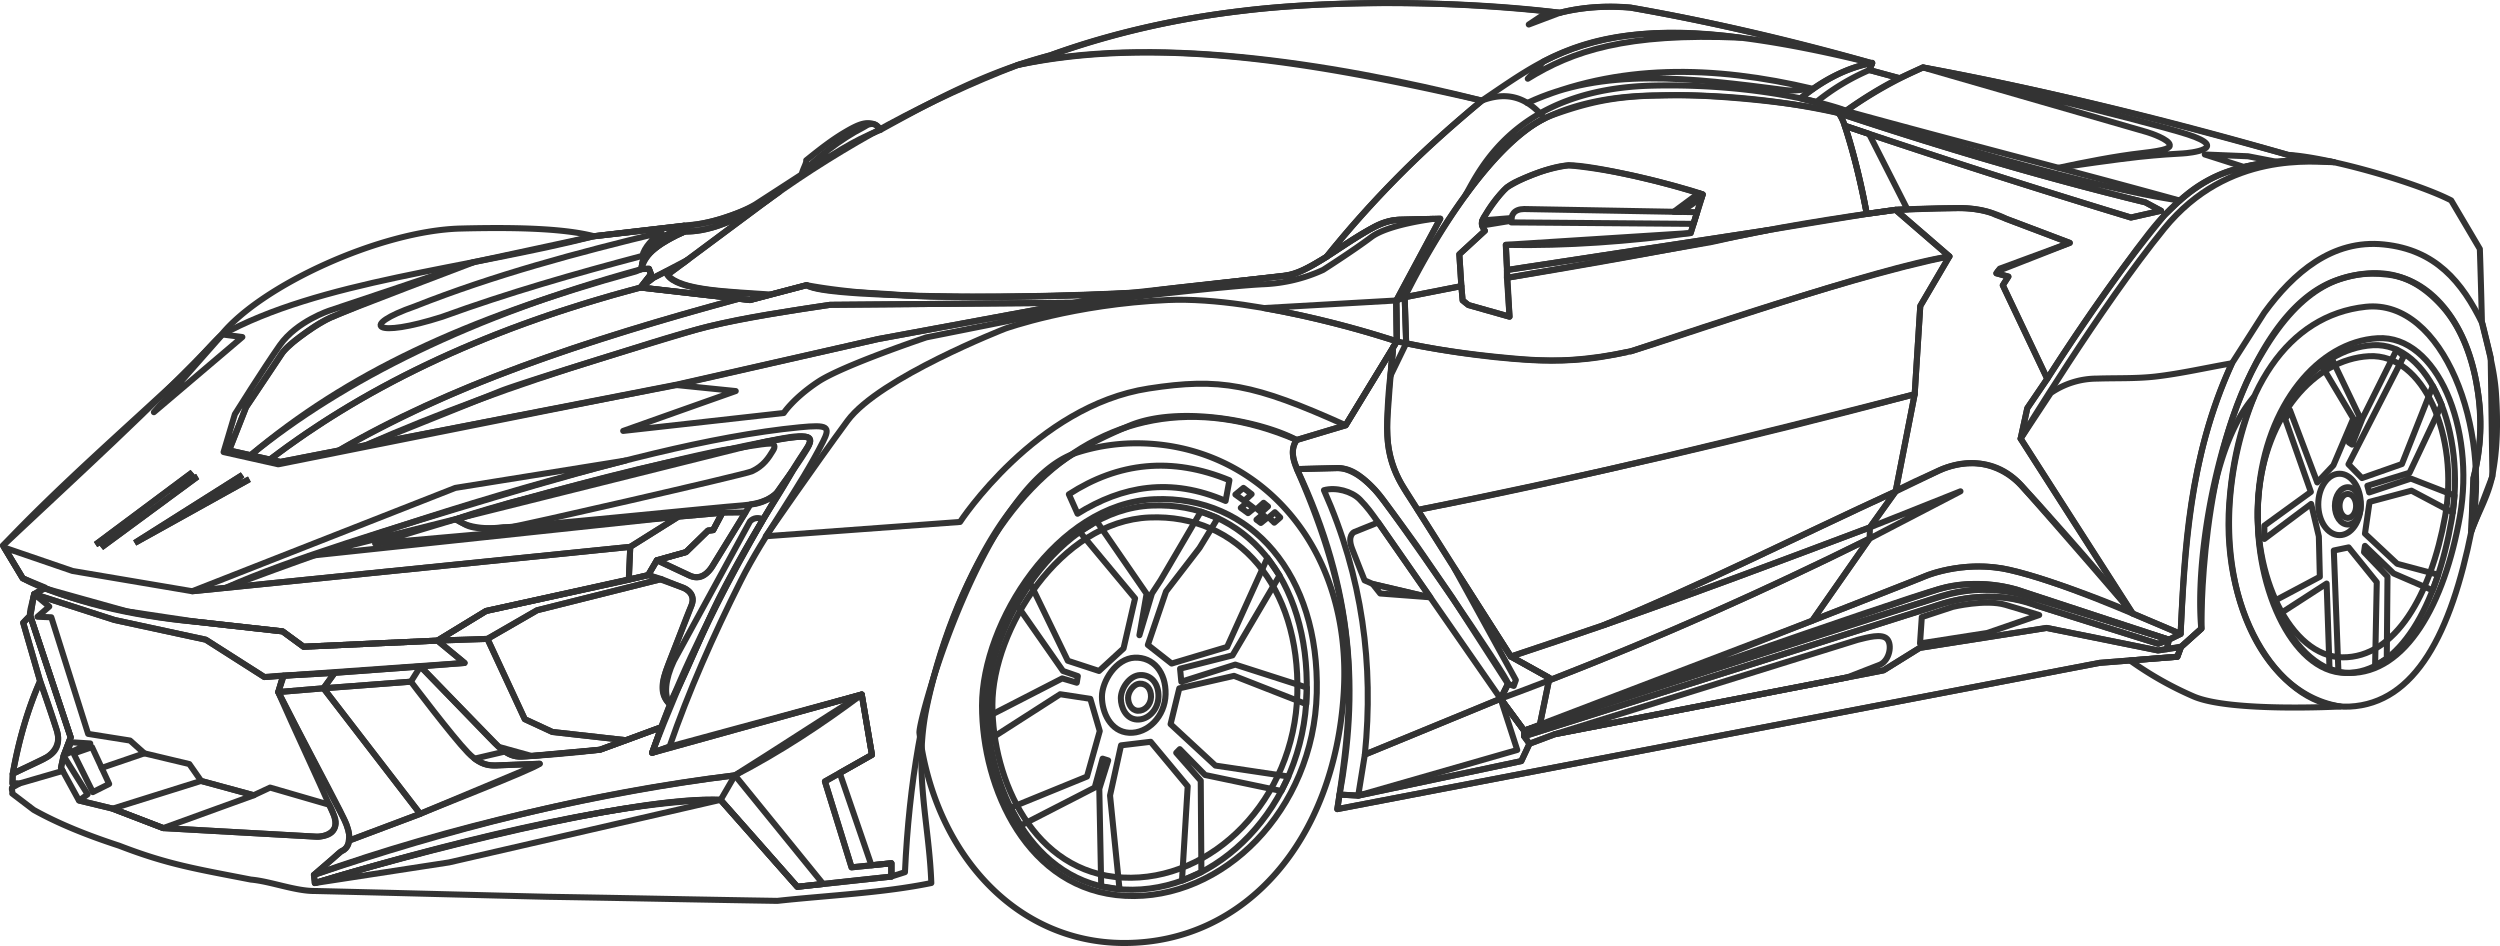 <svg xmlns="http://www.w3.org/2000/svg" viewBox="0 0 1653.17 625.565">
  <defs>
    <style>
      .cls-1, .cls-2, .cls-3 {
        fill: none;
        stroke: #333;
        stroke-width: 4px;
      }

      .cls-1 {
        stroke-linecap: round;
        stroke-linejoin: round;
        stroke-miterlimit: 22.926;
      }

      .cls-2, .cls-3 {
        stroke-miterlimit: 10;
      }

      .cls-2 {
        fill-rule: evenodd;
      }
    </style>
  </defs>
  <g id="Group_281" data-name="Group 281" transform="translate(0.5 0.526)">
    <path id="Path_329" data-name="Path 329" class="cls-1" d="M1639.344,164.176q-9.475-16.075-18.95-32.106c-21.694-11.239-79.5-28.36-107.862-30.1C1432.986,79.794,1352.96,59.1,1271.1,44.16c-5.184,2.352-10.368,4.748-15.552,7.1-6.665-1.786-13.287-3.616-19.952-5.4.566-1.786,1.307-2.657,1.873-4.487-55.717-15.16-105.379-27.358-159.746-36.767-17.382-1.35-32.89-.218-46.656,3.4C957.8-1.19,870.324.553,821.446,6.7A575.043,575.043,0,0,0,694.329,36.057C652.29,46.817,616.96,66.028,581.718,85.414c-1.786-2.047-2.047-3.659-6.578-4.313-4.574-.653-9.192,1.263-17.382,6.142s-15.9,10.847-25.136,18.3c.349,1.786-2.178,5.62-3.006,9.323-10.586,6.883-20.126,13.069-30.712,19.908-6.97,4.095-13.679,6.491-21.172,9.018a95.569,95.569,0,0,1-18.384,4.182q-33.457,3.921-66.957,7.8c-17.774-4.618-46.09-6.186-88.259-5.1-52.755,1.307-132.127,37.639-158.57,70.659-8.713,8.408-15.247,16.946-24.09,25.18C81.395,283.931,38.747,320.96,1.5,360.3c4.356,7.231,8.669,14.419,13.025,21.651,4.923,2.047,9.8,4.051,14.724,6.1-1.786,1.307-5.358,3.093-7.144,4.4-1.481,4.923-1.176,9.279-2.657,14.2-1.525,1.568-3.049,3.137-4.574,4.748,3.7,12.851,7.449,25.7,11.152,38.553-8.538,18.95-14.071,39.73-18.079,61.38-.044,2.135-.131,4.269-.174,6.4h4.4c-1.568.915-3.137,1.786-4.748,2.7-.261,1.96.436,1.917.174,3.877l14.2,10.8c16.641,9.323,36.245,17.077,56.458,23.655,32.324,12.5,50.838,15.334,87.213,22.435,12.895,1.133,29.536,7.711,42.431,7.536,47.527,1.133,106.338,2.7,153.822,3.834,50.62.784,101.2,1.917,151.818,2.7,34.153-3.7,69.919-5.228,101.807-11.806-1.35-38.989-11.588-72.881-3.4-114.44s28.8-94.314,52.058-126.812,50.4-47.7,82.509-61.206,86.6-3.267,110.433,9.5c-3.7,5.01-3.093,11.631.131,19.255,40.644,92.4,39.163,146.285,26.7,224.829q252.035-48.355,504.113-96.71,25.681-2.026,51.4-4.051l2.352-6.4c4.487-4.051,9.018-8.1,13.5-12.154-5.881-65.388,24.265-208.929,90.481-230.754,31.322-10.324,51.71-1.22,68.351,16.99,12.59,13.766,19.952,32.934,23.611,53.888,2.832,18.384,3.267,37.856-2.527,60.291l-1.438,35.068c4.618-12.067,11.327-23.524,13.853-36.157,3.616-18.166,3.746-36.462,2.527-54.933-1.046-15.857-5.576-31.409-9.279-46.83Q1640.151,188.4,1639.344,164.176Z" transform="translate(0 -0.074)"/>
    <path id="Path_330" data-name="Path 330" class="cls-1" d="M419.4,1025.5c14.245,28.1,43.215,83.859,43.912,84.9.523.828,7.754,16.206-2.091,20.3-1.176.479-3.529,3.006-5.533,4.7l-12.72,10.978.61,5.4c79.851-24.178,196.034-54.28,268.218-55.02q25.354,28.752,50.795,57.5,31.1-3.4,62.208-6.752v-8.8c-8.8.915-17.6,1.786-26.356,2.7q-8.822-28.425-17.6-56.806c10.368-5.881,20.736-11.718,31.1-17.6-2.265-13.287-4.487-26.617-6.752-39.9q-63.58,17.251-127.117,34.5l-11.5,4.052c2.047-5.62,4.051-11.283,6.1-16.9q-20.257,7.449-40.557,14.9c-18.689,2.265-42.91,4.138-52.1,4.574-9.235.436-16.728-8.059-22.043-13.548l-44.522-46.09-59.682,4.356c-10.237.566-20.518,1.176-30.756,1.743C421.752,1018.271,420.576,1021.887,419.4,1025.5Z" transform="translate(-235.85 -568.395)"/>
    <path id="Path_331" data-name="Path 331" class="cls-1" d="M1536.117,669.8a129.705,129.705,0,0,0-39.512,6.186c-60.945,19.6-105.074,176.823-104.029,185.361,9.758,78.806,63.123,138.879,135.438,138.879,80.156,0,139.054-67.959,145.109-165.322C1679.222,737.5,1616.23,669.8,1536.117,669.8Z" transform="translate(-785.069 -377.187)"/>
    <path id="Path_332" data-name="Path 332" class="cls-1" d="M1601.518,754.573c-64.561,2.7-113.918,81.724-113.918,136.44s30.059,122.413,94.619,125.81,124.765-56.545,126.725-134.131C1710.818,805.106,1666.078,751.872,1601.518,754.573Z" transform="translate(-838.708 -424.975)"/>
    <path id="Path_333" data-name="Path 333" class="cls-1" d="M919.423,670.534c-5.4,8.8-14.376,20.3-17.077,24.7s-10.8,9.1-24.178,9.976-152.6,15.16-157.568,14.376c-25.267,2.919-25.4-2.788-31.8-5.053,49.4-15.247,114.353-32.759,153.517-40.557,16.772-3.354,60.074-14.071,75.756-14.2C924.607,659.469,924.695,662.562,919.423,670.534Z" transform="translate(-387.89 -371.517)"/>
    <path id="Path_334" data-name="Path 334" class="cls-1" d="M898.513,674.9c-2.788,4.574-6.186,10.107-14.027,13.679-4.531,2.091-156.958,37.029-158.831,36.724-27.706,3.441-34.458-4.051-36.854-4.879,17.6-7.972,165.758-45.219,180.961-46.569,6.36-.566,21.172-3.616,27.009-3.659C899.3,670.061,900.517,671.891,898.513,674.9Z" transform="translate(-387.89 -377.404)"/>
    <path id="Path_335" data-name="Path 335" class="cls-1" d="M1013.26,775.2l-28.969,2.527-31.932,20.039L951.4,819.46l12.851-3.006,5.75-9.845,19.255-5.4,14.55-14.2,3.4-.349Z" transform="translate(-536.093 -436.671)"/>
    <path id="Path_336" data-name="Path 336" class="cls-1" d="M588.949,763.878c3.006-.958,5.968-1.917,8.974-2.875,10.847-238.683,126.42-342.8,259.07-285.774,10.8-3.224,21.564-6.491,32.367-9.715q16.924-27.706,33.8-55.456c-.131-9.018-.218-18.035-.348-27.053q14.507-27.053,29.057-54.105c-9.018.218-22.566.566-27.1.7-10.281.392-17.9,4.748-37.856,17.9-19.952,13.2-28.577,17.425-34.154,18.6s-83.075,8.8-92.136,10.716-129.905,5.489-161.706,2.788-55.107-1.742-66.085-6.8c-6.4,1.7-24.613,6.491-37.464,9.845-23.437-2.7-48.921-5.576-72.358-8.277l6.927-8.8c-.436-1.176-.915-2.352-1.35-3.572-1.655.044-3.267.131-4.923.174-.044-8.538,11.675-17.338,28.577-24.831-.131-1.263-.3-2.57-.436-3.834l-59.464,6.927C309.884,361.7,210.255,369.98,145.52,406.05,98.777,455.233,50.988,498.491,1.5,545.017c4.356,7.231,8.669,14.419,13.025,21.651,22.7,12.72,74.057,25.092,114.353,28.708q28.752,3.2,57.46,6.4c4.618,3.4,9.235,6.752,13.853,10.15l88.607-4.051q16.075-9.8,32.106-19.6l94.358-20.649c4.269-1,8.582-2.047,12.851-3.049l5.75-9.8c6.4-1.786,12.851-3.616,19.255-5.4l14.55-14.2c.566-.044,2.832-.261,3.4-.349,2.047-3.834,4.051-7.667,6.1-11.5-10.934.958-21.912,1.96-32.847,2.919q-98.409,8.691-196.775,17.425,45.611-13.722,91.265-27.488,66.848-16.4,133.652-32.847c19.255-3.441,47.353-10.5,57.721-10.281,10.324.174,1.83,8.1-5.533,21.085-4.313,7.624-25.833,40.644-44.914,76.715-13.592,25.746-23.916,52.973-35.025,73.883-2.614,6.8-5.271,13.635-7.885,20.431-2.047,5.62-4.051,11.283-6.1,16.9q69.331-19.277,138.618-38.553c2.265,13.287,4.487,26.617,6.752,39.9l-21.3,12.023q10.455,30.516,20.954,60.988c4.4-.436,8.8-.915,13.2-1.35C588.949,758.041,588.949,760.96,588.949,763.878Z" transform="translate(0 -184.794)"/>
    <path id="Path_337" data-name="Path 337" class="cls-1" d="M1576.592,479.435s-89.3-30.059-151.513-27.358-107.514,18.95-107.514,18.95-83.162,32.455-104.16,60.858c-20.954,28.4-54.105,76.41-54.105,76.41l128.468-9.453s50.054-76.758,124.765-88.259c47.135-7.275,69.353-3.093,130.21,24.308Z" transform="translate(-653.426 -254.214)"/>
    <path id="Path_338" data-name="Path 338" class="cls-1" d="M1478.422,329.2s-29.754,3.616-40.906,12.067-31.8,21.651-31.8,21.651a104.777,104.777,0,0,1-39.207,9.453c-22.653,1-94.663,9.453-94.663,9.453q-64.234,12.873-128.468,25.7s-55.456,18.6-71.661,29.405c-16.249,10.8-22.653,20.605-22.653,20.605Q996,463.483,942.9,469.386q37.181-13.2,74.406-26.356c-13.287-1.35-26.617-2.7-39.9-4.051q67.3-15.225,134.567-30.451,76.65-14.18,153.342-28.4,57.242-6.665,114.527-13.374c21.738-1.438,53.321-36.375,76.323-36.985Z" transform="translate(-531.296 -184.963)"/>
    <path id="Path_339" data-name="Path 339" class="cls-1" d="M3.4,827.479l45.131,15.465q39.6,6.73,79.241,13.417L417.337,827l-.958,21.738-94.358,20.649-32.106,19.6-88.607,4.051-13.853-10.15q-28.752-3.2-57.46-6.4c-44.3-3.964-82.6-13.417-114.353-28.708Z" transform="translate(-1.072 -465.906)"/>
    <path id="Path_340" data-name="Path 340" class="cls-2" d="M209.462,716.775,198.309,722l7.8-8.1L142.2,761.558l16.728-9.453-13.025,11.5Z" transform="translate(-79.407 -402.076)"/>
    <path id="Path_341" data-name="Path 341" class="cls-3" d="M209.462,716.775,198.309,722l7.8-8.1L142.2,761.558l16.728-9.453-13.025,11.5Z" transform="translate(-79.407 -402.076)"/>
    <path id="Path_342" data-name="Path 342" class="cls-2" d="M277.256,720.675,201.5,762.757,272.682,717.8l-17.077,13.679Z" transform="translate(-112.874 -404.277)"/>
    <path id="Path_343" data-name="Path 343" class="cls-3" d="M277.256,720.675,201.5,762.757,272.682,717.8l-17.077,13.679Z" transform="translate(-112.874 -404.277)"/>
    <path id="Path_344" data-name="Path 344" class="cls-1" d="M333.342,939.37,201,948.692l-38.771-24.7-60.335-13.025L48.7,893.846l7.1-3.746,54.367,15.2,45.349,6.8,57.5,6.4,13.853,10.15,88.564-4.052Z" transform="translate(-26.638 -501.517)"/>
    <path id="Path_345" data-name="Path 345" class="cls-1" d="M232.928,1059.187l-102.461-5.75c-11.152-4.269-22.3-8.582-33.457-12.851-7.449-1.786-14.9-3.616-22.3-5.4-3.964-7.231-7.885-14.419-11.849-21.651.566-2.614,1.394-6.491,1.7-7.8l4.7-12.285L42.426,912.9c-.741-2.265,1.786-9.453,2.657-14.2q26.6,8.56,53.147,17.12,30.189,6.534,60.335,13.025,19.342,12.35,38.728,24.7c4.139.044,8.277-.915,12.415-.871l-3.224,10.847c12.285,27.924,24.265,52.886,36.549,80.81C247.7,1053.436,240.944,1058.533,232.928,1059.187Z" transform="translate(-23.022 -506.371)"/>
    <path id="Path_346" data-name="Path 346" class="cls-1" d="M751.812,1173.8c-98.366,11.806-189.935,36.027-278.412,65.867.218,1.786.436,3.616.61,5.4,62.513-19.124,212.2-58.07,268.306-55.02q25.354,28.752,50.708,57.46c5.707-.61,11.414-1.22,17.12-1.873Q781,1209.7,751.812,1173.8Z" transform="translate(-266.325 -661.629)"/>
    <path id="Path_347" data-name="Path 347" class="cls-1" d="M1100.253,1104.552c30.451-15.813,57.939-34.023,83.859-53.452,2.265,13.287,4.487,26.617,6.752,39.9-10.368,5.881-20.736,11.718-31.1,17.6q8.822,28.425,17.6,56.806c8.8-.915,17.6-1.786,26.356-2.7v8.8q-23.328,2.548-46.656,5.053l-15.552,1.7q-25.354-28.752-50.708-57.46C1093.937,1115.356,1097.073,1109.954,1100.253,1104.552Z" transform="translate(-614.766 -592.381)"/>
    <path id="Path_348" data-name="Path 348" class="cls-1" d="M496.488,1147.767c-.523,4.4-3.006,6.186-4.966,7.014-6.055,5.228-12.067,10.412-18.122,15.639,89.174-32.193,193.595-55.282,278.412-65.867,28.621-17.9,55.238-35.547,83.859-53.452q-69.331,19.277-138.618,38.553c2.048-5.62,4.051-11.283,6.1-16.9q-20.257,7.449-40.557,14.9l-48.791,4.356c-7.536.7-10.629-.871-14.115-3.18l-20.039,4.7c6.752,4.618,9.235,4.7,20.257,4.269l22.784-.871c-5.968,4.4-69.788,28.969-79.111,33.151Q520.121,1138.9,496.488,1147.767Z" transform="translate(-266.325 -592.381)"/>
    <path id="Path_349" data-name="Path 349" class="cls-1" d="M16.2,1091.98c7.754-3.877,19.3-8.843,21.128-10.15,1.786-1.307,12.416-4.792,7.754-19.6-4.7-14.855-10.76-31.627-10.76-31.627A274.25,274.25,0,0,0,16.2,1091.98Z" transform="translate(-8.296 -580.811)"/>
    <path id="Path_350" data-name="Path 350" class="cls-1" d="M49.039,1033.965,20.2,1042.329l-4.4-.131.174-6.317,22.348-10.847s10.586-6.012,6.927-17.338c-3.616-11.326-11.2-33.2-11.2-33.2L22.9,935.948l4.574-4.748,26.791,80.548-4.7,12.285-1.7,7.8Z" transform="translate(-8.07 -524.713)"/>
    <path id="Path_351" data-name="Path 351" class="cls-1" d="M743.105,1210.879q-89.784,20.714-179.567,41.385-44.369,6.8-88.738,13.635C570.6,1236.8,692.7,1208.962,743.105,1210.879Z" transform="translate(-267.115 -682.502)"/>
    <path id="Path_352" data-name="Path 352" class="cls-1" d="M240.577,1038.015q-19.6-5.685-39.163-11.37c-3.616,1.7-7.231,3.4-10.8,5.053-11.588-3.137-23.219-6.317-34.807-9.453-2.614-3.7-5.184-7.449-7.8-11.152-9.932-2.352-19.821-4.748-29.754-7.1-3.137-2.832-6.317-5.62-9.453-8.451-9.235-1.481-18.471-2.919-27.706-4.4Q68.938,952.588,56.74,914.034c-3.049-.131-6.1-.218-9.148-.349,2.614-2.265,5.184-4.487,7.8-6.752L45.457,898.7c-.871,4.748-1.786,9.453-2.657,14.2q13.4,40.252,26.791,80.548l-4.7,12.285c5.053,8.321,10.8,17.033,15.857,25.354l-5.533,4.139c7.406,1.873,15.116,3.529,22.13,5.358,11.152,4.269,22.3,8.582,33.457,12.851q50.577,2.81,101.11,5.663C244.933,1058.925,248.026,1052,240.577,1038.015Z" transform="translate(-23.308 -506.371)"/>
    <path id="Path_353" data-name="Path 353" class="cls-1" d="M120.854,1131l-12.154,4.226,12.677,25.528,10.8-5.4Z" transform="translate(-60.5 -637.474)"/>
    <path id="Path_354" data-name="Path 354" class="cls-1" d="M113.413,1124.384,97.6,1131.4l3.137-7.8Z" transform="translate(-54.236 -633.297)"/>
    <path id="Path_355" data-name="Path 355" class="cls-1" d="M261.212,1191.8l-59.856,21.694L167.9,1200.64l58.462-18.34Z" transform="translate(-93.911 -666.426)"/>
    <line id="Line_1" data-name="Line 1" class="cls-1" x1="28.185" y2="9.627" transform="translate(66.758 497.621)"/>
    <path id="Path_356" data-name="Path 356" class="cls-1" d="M630.974,1085.88l-23.829.915c-5.881.218-13.374,2.4-23.655-8.277-10.324-10.629-37.682-46.917-37.682-46.917L488,1036l63.907,82.988Z" transform="translate(-274.565 -581.375)"/>
    <path id="Path_357" data-name="Path 357" class="cls-1" d="M552.025,1008.6l-6.317,10.063-57.808,4.356,7.406-10.194Z" transform="translate(-274.509 -568.395)"/>
    <path id="Path_358" data-name="Path 358" class="cls-1" d="M513.192,1124.732q-23.589,8.886-47.135,17.73c-.3-1.96,2.44-3.572-6.012-20.17s-27.4-51.84-40.644-78.109c9.976-.828,19.908-1.656,29.884-2.483Q481.173,1083.259,513.192,1124.732Z" transform="translate(-235.85 -587.075)"/>
    <path id="Path_359" data-name="Path 359" class="cls-1" d="M422.58,1020.173l-3.18,10.8,29.841-2.483,7.406-10.194Z" transform="translate(-235.85 -573.869)"/>
    <path id="Path_360" data-name="Path 360" class="cls-1" d="M828.37,982.456q-24.308-2.744-48.616-5.445c-6.1-2.832-12.154-5.62-18.253-8.451q-12.35-26.53-24.7-53.1l32.8-18.95q41.1-10.324,82.16-20.605c4.487,1.786,9.018,3.616,13.5,5.4,0,0,10.5,3.049,6.4,12.154-4.052,9.148-10.281,26.966-15.2,38.9-4.923,11.893-4.836,20.867,1.046,26.443-1.96,5.01-3.877,10.02-5.837,15.029C843.965,976.749,836.168,979.58,828.37,982.456Z" transform="translate(-414.98 -493.503)"/>
    <path id="Path_361" data-name="Path 361" class="cls-1" d="M1037.3,774.974l15.247-.174-21.869,35.591s-5.707,10.542-15.2,6.1L994,806.427l19.255-5.4,14.55-14.2,3.4-.349Z" transform="translate(-560.136 -436.446)"/>
    <path id="Path_362" data-name="Path 362" class="cls-1" d="M800.359,869.9,693.15,893.6,661,913.2l33.064-1.133,32.8-18.906,82.16-20.649Z" transform="translate(-372.201 -490.117)"/>
    <path id="Path_363" data-name="Path 363" class="cls-1" d="M1048.423,734.595,1023.2,775.631c-4.008,6.055-8.8,8.974-15.073,5.837q-10.717-5.031-21.477-10.063l-5.75,9.8q11.3,4.117,22.609,8.19s9.235,2.962,5.968,12.023-13.287,32.934-17.251,44.522c-3.964,11.544-.958,17.12,3.093,20.823,13.069-25.005,21.782-50.011,34.851-75.016,8.059-15.421,16.859-31.1,26.182-46.525,6.578-10.847,13.809-21.477,19.473-32.324l-10.194,14.245A28.93,28.93,0,0,1,1048.423,734.595Z" transform="translate(-552.742 -401.511)"/>
    <path id="Path_364" data-name="Path 364" class="cls-1" d="M770.974,1033.7l-17.164,6.273-45.088,4.182L686.9,1038.1l-51.8-53.147,29.187-2.352-17.9-14.768,33.065-1.133,24.657,53.1,18.253,8.451Z" transform="translate(-357.584 -544.748)"/>
    <path id="Path_365" data-name="Path 365" class="cls-1" d="M607.078,723.679c-96.536,9.8-170.942,17.338-267.478,27.1,43-19.168,111.478-39.9,178.3-59.987,70.747-21.259,142.5-40.47,201.262-46.177,18.558-1.786,20.475-.566,15.378,9.5-15.6,30.973-38.771,61.076-54.367,92.049-18.253,36.245-34.633,73.4-47.135,109.648l-11.5,4.051c20.605-53.365,42.91-102.461,73.4-154.3,8.974-15.247,17.992-31.017,28.708-46.83,10.455-13.722-16.249-6.534-26.573-4.748-101.2,25.267-201.7,50.446-302.895,75.713q122.391-13,244.825-26.051Q623.065,713.7,607.078,723.679Z" transform="translate(-190.813 -362.584)"/>
    <path id="Path_366" data-name="Path 366" class="cls-1" d="M311.03,780.164c-7.362.741-14.768,1.481-22.13,2.222q86.909-34.11,173.9-68.307,56.262-9.018,112.48-18.079C484.281,718.958,396.632,747.8,311.03,780.164Z" transform="translate(-162.199 -391.973)"/>
    <path id="Path_367" data-name="Path 367" class="cls-1" d="M501.971,394.7l-95.316,31.975s-22,7.1-33.152,23-29.754,45.654-29.754,45.654L336.3,520.336l36.157,8.1,262.468-52.494L373.9,526.827,339.916,519.2l11.239-28.534,24-35.94c7.929-9.41,24.352-19.691,31.975-23.35C414.714,427.764,501.971,394.7,501.971,394.7Z" transform="translate(-188.951 -221.929)"/>
    <path id="Path_368" data-name="Path 368" class="cls-1" d="M631.927,406.743c-114.353,31.54-190.981,68.089-254.627,121.5,4.792,1.089,7.972,1.786,12.764,2.875,59.377-45.175,137.224-85.253,245.086-113.743,2.309-2.919,4.618-5.881,6.927-8.8-.436-1.176-.915-2.352-1.35-3.572-1.655.044-3.267.131-4.923.174C634.5,405.7,633.234,406.22,631.927,406.743Z" transform="translate(-212.09 -227.742)"/>
    <path id="Path_369" data-name="Path 369" class="cls-1" d="M716.6,440.749c-101.415,27.183-193.638,58.68-264.385,100.326l-38.64,7.536-6.97-1.568Q505.075,471.832,651.686,433.3Z" transform="translate(-228.626 -243.714)"/>
    <path id="Path_370" data-name="Path 370" class="cls-1" d="M760.37,349.6c-55.761,13.418-110.825,28.229-162.97,48.878-37.377,13.025-26.922,21.346,18.079,6.927,43.52-15.813,87.78-28.49,132.214-40.252C749.044,359.62,754.446,353.608,760.37,349.6Z" transform="translate(-323.456 -196.476)"/>
    <path id="Path_371" data-name="Path 371" class="cls-1" d="M970.7,368.265c.741-12.067,8.059-21.172,26.182-26.225l.741-2.309c.392-.044.784-.087,1.22-.131.131,1.263.3,2.57.436,3.834C985.512,349.532,970.874,358.463,970.7,368.265Z" transform="translate(-546.986 -190.832)"/>
    <path id="Path_372" data-name="Path 372" class="cls-1" d="M1548.615,108.111c-40.732,33.5-74.754,68.133-102.853,103.419-13.417,7.928-18.514,10.8-28.273,12.546l-101.72,11.239c-24.221,2.657-199.432,5.184-213.721-5.14l-23.655,6.186c-27.053-2-59.682-2.352-68.394-13.069l67.3-50.054c48.747-35.2,106.294-66.347,164.277-88.651C1327.488,64.9,1445.762,82.19,1548.615,108.111Z" transform="translate(-569.166 -42.113)"/>
    <path id="Path_373" data-name="Path 373" class="cls-1" d="M1265.845,188.971c-19.429,7.754-31.627,16.554-52.145,29.449,7.493-9.5,27.227-24.178,39.991-30.625,2.7-1.35,3.354-2.4,5.75-2.657C1261.837,184.833,1263.885,185.965,1265.845,188.971Z" transform="translate(-684.127 -103.632)"/>
    <path id="Path_374" data-name="Path 374" class="cls-1" d="M1915.3,458.01q43.781-2.483,87.606-5.01c.131,9.018.218,18.035.348,27.053A642.523,642.523,0,0,0,1915.3,458.01Z" transform="translate(-1080.088 -254.832)"/>
    <path id="Path_375" data-name="Path 375" class="cls-1" d="M289.005,506.3,230.5,556l45.349-51.4Z" transform="translate(-129.24 -283.953)"/>
    <path id="Path_376" data-name="Path 376" class="cls-1" d="M997.391,441.431q-80.57.653-161.184,1.35s-62.208,8.8-88.912,16.554c-26.7,7.8-115.617,35.112-128.991,40.47l-89.13,35.809L511.4,539.1a799.832,799.832,0,0,1,95.8-46c54.193-21.52,111-38.553,168.589-54.323,2.483.3,4.966.566,7.406.871,12.5-3.267,24.962-6.578,37.464-9.845,53.67,9.976,136.222,9.018,213.721,5.14Q1015.883,438.142,997.391,441.431Z" transform="translate(-287.771 -241.739)"/>
    <path id="Path_377" data-name="Path 377" class="cls-1" d="M1020.417,456.5l-161.184,1.35c-27.445,4.226-54.759,7.928-80.287,14.289-24.178,6.012-49.226,14.507-72.489,21.651Q622.946,519.536,552.2,550.684l205.575-39.817,132.65-30.276Z" transform="translate(-310.798 -256.807)"/>
    <path id="Path_378" data-name="Path 378" class="cls-1" d="M617.349,368.49c-111.522,30.538-197.036,73.055-258.5,123.066-4.748-1.046-9.5-2.135-14.245-3.18q5.62-14.245,11.239-28.534c8.016-11.98,20-29.971,24-35.94,2.265-3.441,6.97-7.275,13.548-12.023,4.923-3.572,10.8-8.016,18.384-11.326,17.73-7.667,81.681-33.892,94.924-36.724s52.886-11.414,79.328-17.077q29.144-3.4,58.288-6.752l-.741,2.309C629.2,346.23,618.351,353.679,617.349,368.49Z" transform="translate(-193.635 -191.058)"/>
    <path id="Path_379" data-name="Path 379" class="cls-1" d="M1063.472,785.511l-50.359,92.31c-5.75,12.2-6.709,22.827-2.44,28.708,17.338-42.518,39.163-83.162,61.511-122.369C1069.222,782.766,1066,782.9,1063.472,785.511Z" transform="translate(-568.052 -441.232)"/>
    <path id="Path_380" data-name="Path 380" class="cls-1" d="M1604.277,764.177C1542.635,766.791,1495.5,843.331,1495.5,896.3s28.665,118.536,90.307,121.8,119.1-54.759,120.931-129.862C1708.655,813.055,1665.919,761.563,1604.277,764.177Z" transform="translate(-843.166 -430.396)"/>
    <path id="Path_381" data-name="Path 381" class="cls-1" d="M1607.111,782.282c-58.81,2.44-103.811,74.232-103.811,123.894s27.358,111.173,86.212,114.223c58.81,3.049,113.656-51.361,115.443-121.8S1665.965,779.8,1607.111,782.282Z" transform="translate(-847.568 -440.616)"/>
    <path id="Path_382" data-name="Path 382" class="cls-1" d="M1694.953,948.668l-48.311-7.232-29.623-27.4,5.75-23.655,36.2-8.277,47.745,18.689.436-10.934-47.353-15.2-35.678,11.326-.828-8.625,34.676-8.8,31.1-52.755-8.016-11.718-26.661,58.9-36.68,10.978-15.726-12.328,12.023-35.33,22.13-28.752,12.067-19.734-11.2-4.313-26.573,45.349-5.75,8.8-8.277,27.576,4.748-27.4L1568.141,779.9l-11.2,7.014,36.593,43.955-7.624,33.108-16.206,14.9-20.649-6.752-24.918-51.4-8.93,14.245,30.668,43.912,9.8,3.4-.7,4.356-9.628-2.832L1496,909.156l1.481,14.942,46.525-29.841,19.952,3.049,6.229,21.3-8.451,30.1-50.49,20.605,6.622,11.806,48.965-25.136,5.227-19.124,3.7,1.176-5.881,18.776,1.263,64.473,12.111,1.917-6.273-61.99,7.275-33.152,19.6-2.352,24.483,29.405-3.79,62.426,12.851-5.663-.436-60.465-16.205-18.427,2.352-2.4,16.728,17.077,50.446,10.586Z" transform="translate(-843.448 -435.712)"/>
    <path id="Path_383" data-name="Path 383" class="cls-1" d="M1691.251,995.179c-12.285.523-21.651,15.465-21.651,25.833s5.707,23.176,17.992,23.829,23.7-10.717,24.091-25.4C1712.031,1004.763,1703.536,994.7,1691.251,995.179Z" transform="translate(-941.423 -560.811)"/>
    <path id="Path_384" data-name="Path 384" class="cls-1" d="M1711.108,1021.586c-7.275.3-12.808,9.148-12.808,15.291s3.4,13.722,10.63,14.114,14.027-6.317,14.245-15.029S1718.382,1021.281,1711.108,1021.586Z" transform="translate(-957.62 -575.717)"/>
    <path id="Path_385" data-name="Path 385" class="cls-1" d="M1717.1,1034.692c-4.443.174-7.8,5.576-7.8,9.323s2.047,8.364,6.491,8.582,8.538-3.877,8.669-9.148S1721.541,1034.518,1717.1,1034.692Z" transform="translate(-963.828 -583.117)"/>
    <path id="Path_386" data-name="Path 386" class="cls-1" d="M1725.563,713.4c-38.161-15.77-73.4-11.893-106.163,9.279,1.917,4.269,3.834,8.582,5.75,12.851,29.536-18.427,61.6-24.265,97.886-8.451C1723.865,722.5,1724.692,717.971,1725.563,713.4Z" transform="translate(-913.092 -396.345)"/>
    <path id="Path_387" data-name="Path 387" class="cls-1" d="M1882.917,741.638l-4.879,4.487L1872.2,741.9l5.315-4.4Z" transform="translate(-1055.764 -415.395)"/>
    <path id="Path_388" data-name="Path 388" class="cls-1" d="M1884.364,760l-3.964,3.4,4.792,3.485,3.964-3.224Z" transform="translate(-1060.392 -428.093)"/>
    <path id="Path_389" data-name="Path 389" class="cls-1" d="M1907.875,766.5l-2.875-2.44,4.356-3.964,2.919,2.44Z" transform="translate(-1074.275 -428.149)"/>
    <path id="Path_390" data-name="Path 390" class="cls-1" d="M1907.075,783.533,1904.2,781.4l4.008-3.4,2.745,2.4Z" transform="translate(-1073.824 -438.252)"/>
    <path id="Path_391" data-name="Path 391" class="cls-1" d="M1926.516,781.327l-3.616-3.485,4.008-3.441,3.529,3.485Z" transform="translate(-1084.377 -436.22)"/>
    <path id="Path_392" data-name="Path 392" class="cls-1" d="M2113.976,901.212q-53.91,11.435-107.862,22.827c-4.095-.218-8.234-.479-12.328-.7,12.023-64.909,10.237-134.218-28.185-215.2l26.007-.653c8.19-.218,14.681,2.919,25.484,14.289,10.8,11.414,89.3,125.985,88.128,128.381s-3.267,6.534-4.923,9.8c5.184,7.057,10.368,14.071,15.552,21.128v3.7c1.176,1.656,2.352,3.267,3.529,4.923C2117.592,893.545,2115.806,897.378,2113.976,901.212Z" transform="translate(-1108.476 -398.45)"/>
    <path id="Path_393" data-name="Path 393" class="cls-1" d="M2163.762,1091.392,2058.6,1121.581l4.4-27.14,89.783-36.942Z" transform="translate(-1160.962 -595.992)"/>
    <path id="Path_394" data-name="Path 394" class="cls-1" d="M2006.6,740.052c25.572,57.329,33.021,115.66,27.053,174.819q44.892-18.493,89.784-36.942c-27.009-38.858-76.715-110.563-80.984-116.575s-6.883-9.8-12.154-15.2C2024.984,740.749,2014.441,737.874,2006.6,740.052Z" transform="translate(-1131.615 -416.422)"/>
    <path id="Path_395" data-name="Path 395" class="cls-1" d="M2117.38,892.125l-31.757-2.4L2080.7,883.5Z" transform="translate(-1173.435 -497.792)"/>
    <path id="Path_396" data-name="Path 396" class="cls-1" d="M2064.964,789.9l-15.9,6.4s-4.748,2.178-1.351,10.978,8.277,20.954,8.277,20.954l5.4,2.352,38.118,8.974Z" transform="translate(-1154.126 -444.968)"/>
    <path id="Path_397" data-name="Path 397" class="cls-1" d="M2112.382,777.707l10.324-3.485,6.4-31.366-25.528-14.2-39.469-61.729-31.627-50.359a66.426,66.426,0,0,1-10.324-30.755c-1.176-17.73,1.525-40.906,1.525-40.906l2.048-20.605-31.366,51.448L1962,585.463c-3.616,5.358-3.311,11.806.479,19.255l25.659-.654s13.984-2.091,31.409,21.52c17.382,23.611,22.3,30.581,22.3,30.581l23.045,33.544,36.811,57.068-4.923,9.8Z" transform="translate(-1105.009 -295.071)"/>
    <path id="Path_398" data-name="Path 398" class="cls-1" d="M2204.8,859.9l40.557,73.752-1.394,3.877-3.79-1.351-4.879,9.8,15.552,21.128,10.281-3.441,6.448-31.365-25.528-14.2Z" transform="translate(-1243.473 -484.473)"/>
    <path id="Path_399" data-name="Path 399" class="cls-1" d="M2584.77,962.677l-15.16,2.222L2495.9,950l-83.859,13.2-23.916,14.855-217.25,42.213-16.9,6.317-5.4,11.5-107.862,22.827-12.328-.7-1.481,9.627,504.113-96.71,51.4-4.051Z" transform="translate(-1143.072 -535.323)"/>
    <path id="Path_400" data-name="Path 400" class="cls-1" d="M2357.4,1027.3q100.108-31.17,200.173-62.383c6.361-1.568,15.944-4.356,19.429-.523,3.485,3.877,1.568,13.94-4.574,16.9-7.231,2.832-14.506,5.62-21.738,8.451Q2454.044,1008.5,2357.4,1027.3Z" transform="translate(-1329.595 -542.357)"/>
    <path id="Path_401" data-name="Path 401" class="cls-1" d="M2310.5,985.351v3.7l269.133-85.166c6.709-2.309,33.675-12.851,64.735-2.875,31.1,9.976,85.384,26.878,85.384,26.878l7.1-2.7L2652.035,899.1c-10.5-3.224-34.284-12.2-65.867-2.483-88.477,27.227-177.171,56.719-265.343,85.253Z" transform="translate(-1303.126 -502.715)"/>
    <path id="Path_402" data-name="Path 402" class="cls-1" d="M2990.206,919.9l-34.327,11.849-44.478,6.927,1.177-17.425,20.474-6.752s21.651-5.228,34.807-1.35C2981.1,917.023,2990.206,919.9,2990.206,919.9Z" transform="translate(-1642.255 -513.716)"/>
    <path id="Path_403" data-name="Path 403" class="cls-1" d="M2735.446,937.276l1.351-6.229-7.1,2.7-80.331-25.267s-25.876-12.938-64.865-.436c-38.946,12.459-274.1,86.909-274.1,86.909l3.529,4.923,16.9-6.36,217.249-42.169L2572,936.491l83.859-13.2,73.709,14.9Z" transform="translate(-1303.07 -508.571)"/>
    <path id="Path_404" data-name="Path 404" class="cls-1" d="M2388.5,954.186l228.838-90s26.7-12.5,58.5-5.053c33.936,7.928,77.456,27.183,110.825,41.429.261.131,2.178.7,1.917.828l-7.711,3.79-96.405-31.67s-24.831-10.15-54.759-2.047C2599.738,879.563,2388.5,954.186,2388.5,954.186Z" transform="translate(-1347.147 -482.703)"/>
    <path id="Path_405" data-name="Path 405" class="cls-1" d="M2780.874,920.152l-99.934-32.89s-26.661-8.626-52.625-.436S2388.5,969.2,2388.5,969.2l231.974-74.667c10.237-3.311,28.8-11.2,58.157-5.62C2699.715,894.886,2780.874,920.152,2780.874,920.152Z" transform="translate(-1347.147 -497.677)"/>
    <path id="Path_406" data-name="Path 406" class="cls-1" d="M2290.352,941.43l190.5-72.707c13.025-18.645,24.918-35.678,37.944-54.323-78.632,38.945-158.178,74.188-244,105.9Z" transform="translate(-1282.978 -458.795)"/>
    <path id="Path_407" data-name="Path 407" class="cls-1" d="M2959.6,799.24c-24.221-30.189-66.477-77.15-73.622-84.687s-26.225-22.391-54.28-9.845c-28.011,12.546-28.752,13.853-28.752,13.853-5.663,7.928-11.326,15.813-16.99,23.742-.087,2.483-.131,4.923-.218,7.406q-18.95,27.183-37.944,54.323c24.787-9.758,70.66-27.532,74.406-29.318s28.752-10.673,56.415-4.182C2905.106,776.457,2957.208,797.062,2959.6,799.24Z" transform="translate(-1549.925 -394.147)"/>
    <path id="Path_408" data-name="Path 408" class="cls-1" d="M2315.48,867.77q109.322-42.6,212.066-93.835,30.058-15.617,60.073-31.235-29.928,11.893-59.856,23.829c-80.243,30.189-158.744,59.769-237.463,85.427,8.495,4.748,17.033,9.453,25.528,14.2C2315.7,866.681,2315.61,867.247,2315.48,867.77Z" transform="translate(-1291.726 -418.329)"/>
    <path id="Path_409" data-name="Path 409" class="cls-1" d="M2624.385,742.9c-64.343,29.449-128.99,62.3-192.985,88.39,58.9-20.518,117.446-42.6,176-64.648Z" transform="translate(-1371.359 -418.442)"/>
    <path id="Path_410" data-name="Path 410" class="cls-1" d="M2477.541,595.3q-6.273,32.149-12.59,64.3c-64.474,29.754-131.822,63.341-192.985,88.39l-61.468,20.78q-30.777-48.486-61.6-96.928C2258.461,649.754,2367.979,624.618,2477.541,595.3Z" transform="translate(-1211.925 -335.141)"/>
    <path id="Path_411" data-name="Path 411" class="cls-1" d="M2451.314,477.234q1.83-29.144,3.7-58.331c6.4-10.934,12.851-21.869,19.255-32.8-70.268,13.81-212.327,63.907-212.327,63.21,0-.653-27.706,7.231-63.21,5.4-33.413-1.7-68.786-7.8-89.871-12.459l-2.439,4.008c-1.437,14.724-3.4,39.773-3.833,47.484-1.742,31.1,11.021,45.523,20.083,59.986C2232.279,532.559,2341.8,505.2,2451.314,477.234Z" transform="translate(-1185.698 -217.076)"/>
    <path id="Path_412" data-name="Path 412" class="cls-1" d="M2111.547,450.235l5.532-2.135,1,30.494L2107.8,499.809l1.656-18.514,2.439-4.008Z" transform="translate(-1188.729 -252.066)"/>
    <path id="Path_413" data-name="Path 413" class="cls-1" d="M2489.424,346.2q-17.839-15.421-35.635-30.8c-40.645,5.576-81.419,11.893-121.367,21.215L2196.81,360.357l1.7,25.7-27.227-7.711-3.79-3.049-.828-9.453-37.464,7.362c.3,10.15.653,20.3.958,30.451,25.746,5.445,52.363,8.582,79.329,10.76,22.435,1.22,39.163,1.35,69.919-5.663C2307.286,400.435,2441.9,353.3,2489.424,346.2Z" transform="translate(-1200.806 -177.175)"/>
    <path id="Path_414" data-name="Path 414" class="cls-1" d="M2284.3,377.74V372.6l172.728-26.4Q2370.707,363.647,2284.3,377.74Z" transform="translate(-1288.34 -194.557)"/>
    <path id="Path_415" data-name="Path 415" class="cls-1" d="M3030.854,580.439,2956.97,465.171l4.4-20.126,13.2-19.429-29.405-61.86,3.7-5.75-7.928-2.178,2.178-3.049,46.307-17.077-49.182-18.6s-7.1-4.4-24.7-4.4-41.341,1.176-41.341,1.176l35.635,30.8-19.255,32.8-3.7,58.331-12.589,64.3,28.751-13.853s31.191-15.813,54.28,9.845C2980.364,521.76,3030.854,580.439,3030.854,580.439Z" transform="translate(-1621.261 -175.651)"/>
    <path id="Path_416" data-name="Path 416" class="cls-1" d="M2365.05,292.661c-39.991,5.445-82.2,8.625-122.238,7.8.261,5.533.523,11.109.784,16.641q.85,15.421,1.7,30.843c-9.061-2.57-18.166-5.14-27.227-7.711-1.263-1-2.527-2.047-3.79-3.049-.261-3.137-.566-6.317-.828-9.453-.436-7.014-.915-14.027-1.351-21.041,5.62-5.184,11.283-10.368,16.9-15.552-.784-1.96-2.483-2.919-1.83-6.1s11.675-18.819,16.38-22.566c4.7-3.7,9.54-5.315,16.554-8.19s17.251-6.142,24.265-6.4c15.116-.566,72.315,13.113,88.694,19.255Z" transform="translate(-1247.593 -139.058)"/>
    <path id="Path_417" data-name="Path 417" class="cls-1" d="M2290.943,323.043,2411.4,324l2.4-7.711-114.4-2.091C2292.729,314.287,2290.551,318.121,2290.943,323.043Z" transform="translate(-1292.064 -176.497)"/>
    <path id="Path_418" data-name="Path 418" class="cls-1" d="M2246.378,332.779c6.448-.915,12.851-2.135,19.3-3.049a12.882,12.882,0,0,1,.131-1.83c-6.4.523-12.808,1.046-19.255,1.568A5.853,5.853,0,0,0,2246.378,332.779Z" transform="translate(-1266.842 -184.229)"/>
    <path id="Path_419" data-name="Path 419" class="cls-1" d="M2555.971,293.062l-13.635,9.453-4.835-.087,16.685-12.328,2.439.871Z" transform="translate(-1431.238 -162.896)"/>
    <path id="Path_420" data-name="Path 420" class="cls-1" d="M2434.6,219.832s-10.978-57.2-18.6-66.7c-25.571-7.1-83.685-12.111-108.864-11.849-32.281.392-49.793,2.178-80.461,13.2-46.743,16.815-100.543,122.5-97.625,120.452,12.5-2.44,24.962-4.923,37.464-7.362-.436-7.014-.915-14.027-1.351-21.041,5.62-5.184,11.283-10.368,16.9-15.552-2.918-3.659-2.221-7.1.349-10.455a78.077,78.077,0,0,1,14.2-18.209,106.62,106.62,0,0,1,40.819-14.637c31.54,3.049,60.466,10.542,88.695,19.255-2.658,8.495-5.315,17.033-7.929,25.528q-61.1,3.921-122.238,7.8c.261,5.533.523,11.109.784,16.641Q2282.875,243.77,2369,230.592C2390.78,227.02,2412.692,223.4,2434.6,219.832Z" transform="translate(-1200.659 -78.906)"/>
    <path id="Path_421" data-name="Path 421" class="cls-1" d="M3169.871,727.3c3.006-59.289,6.753-120.67,33.979-179-16.9,2.919-33.674,6.839-50.708,8.8-12.764,1.438-25.7.915-38.553,1.35a54.164,54.164,0,0,0-30.581,9.54L3064.1,598.18q36.92,57.83,73.97,115.573C3148.264,718.2,3159.721,722.814,3169.871,727.3Z" transform="translate(-1728.435 -308.616)"/>
    <path id="Path_422" data-name="Path 422" class="cls-1" d="M3287.45,628.849c-.436,2.091-.915,4.182-1.35,6.229l9.671-1.7c4.4-3.964,8.8-7.928,13.2-11.849,0,0-2.091-114.223,40.514-182.878,25.7-43.3,53.1-54.977,83.292-51.143,30.146,3.834,52.624,34.72,58.505,74.667,3.747,20.126,2.614,40.035-2.309,59.725l-1.438,35.068q6.927-18.1,13.854-36.157-.588-39.272-1.133-78.544c-1.786-7.406-3.616-14.811-5.4-22.261-13.592-27.924-31.061-48.965-65.214-52.494-34.154-3.572-59.987,18.863-79.111,45.131q-10.651,16.728-21.346,33.413c-28.926,63.646-31.409,123.85-33.979,179C3292.591,626.322,3290.021,627.586,3287.45,628.849Z" transform="translate(-1853.724 -206.374)"/>
    <path id="Path_423" data-name="Path 423" class="cls-1" d="M3271.156,241.228c-12.416.218-69.788-8.059-112.175,44.042-42.387,52.145-94.881,138.792-94.881,138.792,1.481-6.709,2.918-13.417,4.4-20.126q6.6-9.736,13.2-19.429c21.782-34.241,59.377-87.518,73.23-103.462,13.853-15.9,32.324-30.451,51.4-35.155C3228.377,240.444,3250.115,238.179,3271.156,241.228Z" transform="translate(-1728.435 -134.543)"/>
    <path id="Path_424" data-name="Path 424" class="cls-1" d="M3003.294,234.161c-28.795,34.851-53.931,71.226-77.586,108.254q-14.7-30.908-29.4-61.86c1.22-1.917,2.483-3.834,3.7-5.75-2.657-.741-5.314-1.481-7.928-2.178.349-.523.74-1,1.089-1.525q23.721-9.279,47.441-18.6-21.041-7.972-42.126-15.944s-12.938-7.362-31.758-7.057c-18.776.3-41.342,1.176-41.342,1.176-6.36.871-12.677,1.786-19.037,2.657a469.024,469.024,0,0,0-14.55-58.288q93.509,31.627,189.238,60.684l19.908-4.487-10.368-5.576c-70.573-17.12-137.485-37.421-202.874-59.028,1.612-.479,3.268-.958,4.879-1.438,58.288,20.431,166.15,51.4,220.735,59.289C3010,227.713,3006.649,230.937,3003.294,234.161Z" transform="translate(-1572.443 -92.407)"/>
    <path id="Path_425" data-name="Path 425" class="cls-1" d="M3001.042,233.161l-19.908,4.487q-95.86-29.144-189.238-60.684a28.566,28.566,0,0,0-4.095-8.364c66.216,22.13,133.7,42.082,202.874,59.028Z" transform="translate(-1572.5 -94.325)"/>
    <path id="Path_426" data-name="Path 426" class="cls-1" d="M2838.585,242.982l-25.354-49.88-16.031-5.4a435.151,435.151,0,0,1,14.55,58.288l19.037-2.657Z" transform="translate(-1577.805 -105.105)"/>
    <path id="Path_427" data-name="Path 427" class="cls-1" d="M2850.025,99.3a289.79,289.79,0,0,0-50.925,28.752c73.143,20.17,147.592,39.076,220.735,59.289,11.414-10.368,36.027-30.93,101.807-25.4l-30.189-4.792C3012.037,134.107,2931.619,114.634,2850.025,99.3Z" transform="translate(-1578.877 -55.215)"/>
    <path id="Path_428" data-name="Path 428" class="cls-1" d="M2916,99.3q73.97,21.368,147.94,42.692c3.093.871,14.681,5.01,15.2,8.451.3,1.917-1.307,3.529-18.6,5.489s-38.031,6.1-55.02,9.715c9.017-1.35,39.6-5.75,53.1-7.188s24.439-2.091,29.1-2.309,31.758-3.224,3.354-12.546C3062.634,134.325,2916,99.3,2916,99.3Z" transform="translate(-1644.852 -55.215)"/>
    <path id="Path_429" data-name="Path 429" class="cls-1" d="M3369.489,239.633,3343.7,231.4l28.577,1.176,18.645,3.616A138.96,138.96,0,0,0,3369.489,239.633Z" transform="translate(-1886.232 -129.768)"/>
    <path id="Path_430" data-name="Path 430" class="cls-1" d="M2062.009,275.9c-1.829.7-3.659,1.394-5.445,2.091q14.506-27.053,29.057-54.105c-9.018.218-18.079.479-27.1.7a37.43,37.43,0,0,0-17.73,5.4c-10.368,6.012-21.172,12.677-30.494,19.211a718.205,718.205,0,0,1,48.7-54.41c17.164-17.382,35.547-33.326,54.149-49.009,15.334-5.75,28.926-3.4,41.341,11.806C2119.295,176.094,2083.7,232.16,2062.009,275.9Z" transform="translate(-1133.703 -79.82)"/>
    <path id="Path_431" data-name="Path 431" class="cls-1" d="M2221.5,199.069c9.148-15.857,32.8-70.093,123.24-72.358,78.544-1.96,129.165,16.467,128.337,16.685s-3.267.958-4.879,1.438A492.378,492.378,0,0,0,2348.922,133.2c-32.324.044-59.507,6.447-79.154,17.382C2253,159.95,2235.4,178.943,2221.5,199.069Z" transform="translate(-1252.898 -70.602)"/>
    <path id="Path_432" data-name="Path 432" class="cls-1" d="M2777.579,92.9c-19.778,2.832-38.2,15.857-47.179,23.263l29.884,8.233a270.685,270.685,0,0,1,35.373-21.651l-19.952-5.4Z" transform="translate(-1540.105 -51.603)"/>
    <path id="Path_433" data-name="Path 433" class="cls-1" d="M2775.862,96.992a147.884,147.884,0,0,0-34.981,21.128l-10.281-2.657c13.81-11.37,29.318-19.56,47.179-23.263Z" transform="translate(-1540.217 -51.208)"/>
    <path id="Path_434" data-name="Path 434" class="cls-1" d="M2504.1,117.223c-65.562-15.552-129.121-16.99-188.8,9.366,50.272-23.742,107.035-16.772,170.855-8.495C2492.123,118.879,2498.135,117.528,2504.1,117.223Z" transform="translate(-1305.835 -59.024)"/>
    <path id="Path_435" data-name="Path 435" class="cls-1" d="M2106.6,41.3C1934.657-1.395,1898.718,32.5,1848.533,66,1742.108,41.733,1636.99,22.609,1541.5,42.473l21.912-6.534C1610.5,18.644,1666.657,7.318,1723.9,3.484c59.681-3.921,118.361-1.96,176.256,4.4a141.877,141.877,0,0,1,46.656-3.4A1591.422,1591.422,0,0,1,2106.6,41.3Z" transform="translate(-869.127)"/>
    <path id="Path_436" data-name="Path 436" class="cls-1" d="M2338.149,16.2,2317.5,24l10.673-7.1Z" transform="translate(-1307.077 -8.316)"/>
    <path id="Path_437" data-name="Path 437" class="cls-1" d="M2316,76.975c3.4-3.746,6.84-7.536,10.237-11.283,33.369-17.295,74.057-23.655,130.515-15.857C2380.735,46.481,2345.318,58.853,2316,76.975Z" transform="translate(-1306.23 -25.441)"/>
    <path id="Path_438" data-name="Path 438" class="cls-1" d="M1035.566,314.425c2.745-.044,25.964,1.525,62.513-26.225-27.924,18.253-56.414,22.479-63.08,22.391C1035.174,311.855,1035.392,313.118,1035.566,314.425Z" transform="translate(-583.275 -161.824)"/>
    <path id="Path_439" data-name="Path 439" class="cls-1" d="M1053.974,414.763l-12.416,3.267q-36.2-4.117-72.358-8.277c2.875-2.178,5.75-4.356,8.625-6.491,7.449-3.921,14.942-7.841,22.391-11.762-4.4,3.267-8.843,6.578-13.243,9.845C993.2,411.408,1025.092,412.541,1053.974,414.763Z" transform="translate(-546.139 -220.123)"/>
    <path id="Path_440" data-name="Path 440" class="cls-1" d="M969.2,357.562c2.309-2.919,4.618-5.881,6.926-8.8-.436-1.176-.915-2.352-1.35-3.572-1.655.044-3.267.131-4.923.174,1.96-9.715,11.806-17.948,28.577-24.831,19.081.218,37.508-9.628,55.848-21.433q-28.229,20.976-56.458,41.995c-6.665,3.311-13.33,6.665-19.952,9.976C974.95,353.249,972.075,355.427,969.2,357.562Z" transform="translate(-546.139 -167.975)"/>
    <path id="Path_441" data-name="Path 441" class="cls-1" d="M3470.441,462.283c-51.23,5.445-84.861,54.89-90.263,130.167s35.678,136.266,79.459,134.218,67.305-49.1,80.723-116.183S3521.672,456.838,3470.441,462.283Z" transform="translate(-1906.548 -259.933)"/>
    <path id="Path_442" data-name="Path 442" class="cls-1" d="M3503.289,510.222c-39.25,2.265-73.97,44.347-78.805,102.33s22.609,118.666,59.986,119.015c37.421.349,63.036-45.654,73.23-103.724S3542.54,507.956,3503.289,510.222Z" transform="translate(-1931.512 -287.092)"/>
    <path id="Path_443" data-name="Path 443" class="cls-1" d="M3500.1,520.823c-37.638,2.222-70.921,43.432-75.582,100.2-4.618,56.763,21.651,116.227,57.547,116.531,35.9.349,60.422-44.739,70.224-101.589C3562.046,579.111,3537.695,518.6,3500.1,520.823Z" transform="translate(-1931.545 -293.076)"/>
    <path id="Path_444" data-name="Path 444" class="cls-1" d="M3558.647,635.332l-27.271-14.463-27.706,7.406-3.049,21,21.3,19.952,27.1,7.232-3.7,10.281-25.746-11.109-18.95-18.253-.61,4.138,15.509,16.162-.479,54.149-7.711,4.879,1.089-55.325-18.6-23-9.8,2.048,3.049,80.156-5.881-1.83-1.917-56.458-31.322,20.257-3.659-8.538,30.494-16.205-.654-26.7-5.1-21.477L3434.1,652.8V644l30.755-22.3-16.9-48.006,3.05-6.1,18.079,47.832,10.673-11.326,13.156-30.93-20.083-33.631,6.23-5.228,17.948,37.508-6.97,17.251,2.047,1.35,6.927-17.425,22.609-45.393,4.618,4.487-36.506,71.356,8.93,9.1,26.4-9.279,20.431-51.579,5.837,12.459-21.215,44.87-27.88,8.625,1.176,4.4,27.576-9.148,28.839,11.2Z" transform="translate(-1937.251 -296.934)"/>
    <ellipse id="Ellipse_3" data-name="Ellipse 3" class="cls-1" cx="14.071" cy="20.3" rx="14.071" ry="20.3" transform="translate(1532.484 312.739)"/>
    <path id="Path_445" data-name="Path 445" class="cls-1" d="M3549.739,736.5c-4.705,0-8.539,5.532-8.539,12.328s3.834,12.328,8.539,12.328,8.538-5.533,8.538-12.328S3554.487,736.5,3549.739,736.5Z" transform="translate(-1997.695 -414.83)"/>
    <path id="Path_446" data-name="Path 446" class="cls-1" d="M3553.689,746.7c-3.05,0-5.489,3.529-5.489,7.928,0,4.356,2.439,7.928,5.489,7.928s5.489-3.529,5.489-7.928S3556.739,746.7,3553.689,746.7Z" transform="translate(-2001.645 -420.587)"/>
    <path id="Path_447" data-name="Path 447" class="cls-1" d="M3497.545,537.532c-36.375,2-68.525,39.9-73.012,92.049s20.91,106.773,55.586,107.078,58.418-41.08,67.828-93.312C3557.4,591.115,3533.877,535.528,3497.545,537.532Z" transform="translate(-1931.562 -302.509)"/>
    <path id="Path_448" data-name="Path 448" class="cls-1" d="M3369.136,803.878s-72.446,3.877-96.8-6.622a227.526,227.526,0,0,1-42.038-23.786l31.278-2.483,2.352-6.4,13.5-12.154S3273.515,644.175,3312.286,599C3273.733,695.536,3306.579,793.727,3369.136,803.878Z" transform="translate(-1822.233 -337.23)"/>
  </g>
</svg>
